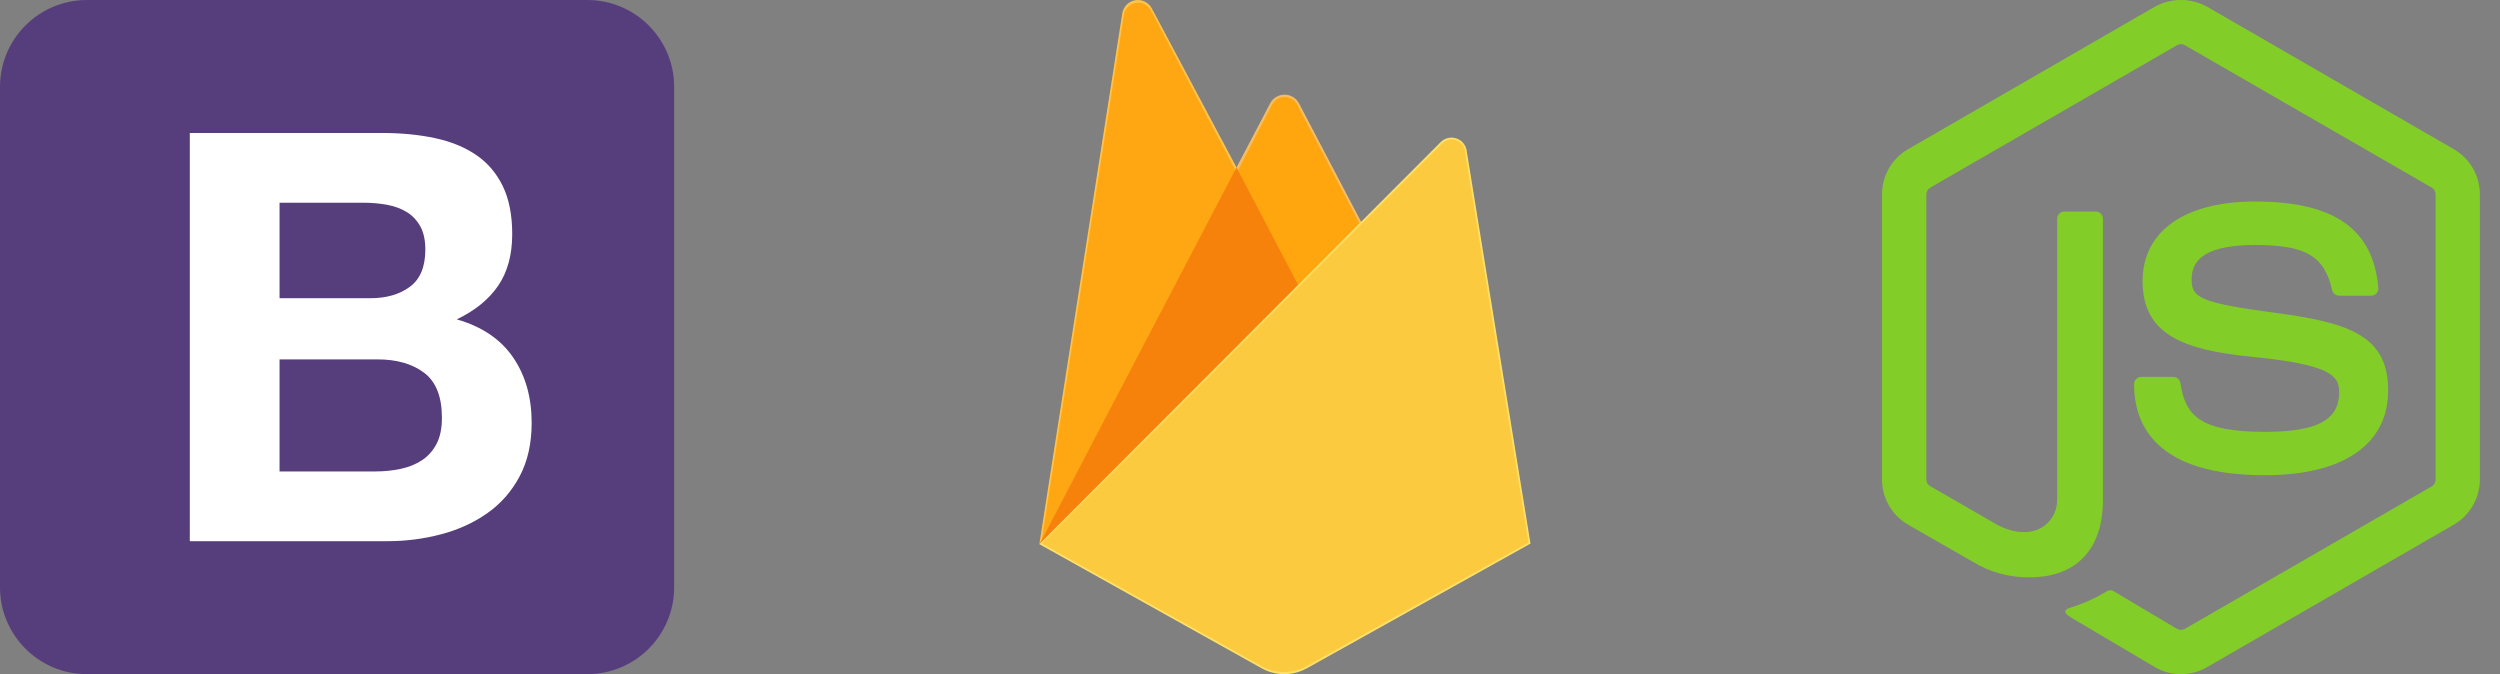 <svg width="89" height="24" viewBox="0 0 89 24" fill="none" xmlns="http://www.w3.org/2000/svg">
<rect x="0" y="0" width="89" height="24" fill="#808080" stroke="none"/>
<path d="M0 20.905C0 22.615 1.386 24 3.095 24H20.905C22.615 24 24 22.614 24 20.905V3.095C24 1.385 22.614 0 20.905 0H3.095C1.385 0 0 1.386 0 3.095V20.905V20.905Z" fill="#563D7C"/>
<path d="M9.952 10.616V7.217H12.944C13.229 7.217 13.504 7.241 13.768 7.289C14.033 7.336 14.267 7.421 14.47 7.543C14.674 7.665 14.837 7.835 14.959 8.052C15.081 8.269 15.142 8.547 15.142 8.886C15.142 9.497 14.959 9.938 14.592 10.209C14.226 10.48 13.758 10.616 13.188 10.616H9.952ZM6.757 4.734V19.266H13.799C14.45 19.266 15.084 19.184 15.702 19.021C16.319 18.859 16.869 18.608 17.35 18.268C17.832 17.929 18.215 17.492 18.5 16.956C18.785 16.42 18.927 15.785 18.927 15.053C18.927 14.144 18.707 13.367 18.266 12.723C17.825 12.078 17.157 11.627 16.261 11.369C16.913 11.057 17.404 10.657 17.737 10.168C18.069 9.68 18.235 9.069 18.235 8.337C18.235 7.658 18.123 7.088 17.9 6.627C17.676 6.166 17.36 5.796 16.953 5.518C16.546 5.24 16.058 5.04 15.488 4.918C14.918 4.795 14.287 4.734 13.595 4.734H6.757ZM9.952 16.783V12.794H13.432C14.124 12.794 14.681 12.953 15.101 13.272C15.522 13.591 15.732 14.123 15.732 14.87C15.732 15.25 15.668 15.562 15.539 15.806C15.41 16.05 15.237 16.243 15.02 16.386C14.803 16.528 14.552 16.63 14.267 16.691C13.982 16.752 13.683 16.783 13.371 16.783H9.952Z" fill="white"/>
<path d="M77.642 24C77.318 24 77 23.915 76.719 23.753L73.784 22.016C73.346 21.77 73.56 21.684 73.705 21.633C74.171 21.489 74.617 21.288 75.032 21.033C75.067 21.017 75.106 21.01 75.144 21.013C75.182 21.016 75.219 21.029 75.251 21.05L77.506 22.389C77.548 22.412 77.595 22.423 77.642 22.423C77.69 22.423 77.737 22.412 77.779 22.389L86.573 17.313C86.614 17.289 86.648 17.254 86.672 17.212C86.695 17.17 86.708 17.123 86.708 17.075V6.921C86.708 6.872 86.695 6.825 86.671 6.782C86.647 6.74 86.613 6.704 86.571 6.679L77.777 1.607C77.736 1.583 77.689 1.571 77.641 1.571C77.594 1.571 77.547 1.583 77.505 1.607L68.716 6.68C68.674 6.705 68.639 6.74 68.615 6.783C68.591 6.825 68.578 6.872 68.577 6.921V17.071C68.577 17.119 68.59 17.166 68.614 17.207C68.639 17.248 68.673 17.282 68.715 17.306L71.127 18.698C72.434 19.351 73.235 18.581 73.235 17.808V7.787C73.235 7.719 73.262 7.653 73.31 7.605C73.359 7.557 73.424 7.53 73.492 7.53H74.606C74.675 7.53 74.74 7.557 74.788 7.605C74.837 7.653 74.864 7.719 74.864 7.787V17.809C74.864 19.553 73.914 20.552 72.26 20.552C71.546 20.564 70.843 20.373 70.234 20.001L67.922 18.675C67.642 18.512 67.409 18.278 67.247 17.996C67.085 17.715 67 17.395 67 17.071V6.921C66.999 6.596 67.084 6.276 67.246 5.994C67.408 5.712 67.641 5.477 67.922 5.314L76.718 0.236C77.001 0.081 77.319 0 77.642 0C77.965 0 78.282 0.081 78.566 0.236L87.36 5.314C87.641 5.477 87.874 5.711 88.035 5.992C88.198 6.274 88.283 6.592 88.283 6.917V17.071C88.283 17.395 88.197 17.715 88.035 17.996C87.873 18.277 87.641 18.512 87.36 18.675L78.566 23.753C78.285 23.915 77.966 24 77.642 24Z" fill="#83CD29"/>
<path d="M75.974 13.674C75.974 13.606 76.001 13.54 76.049 13.492C76.097 13.444 76.162 13.417 76.231 13.417H77.368C77.429 13.417 77.488 13.439 77.534 13.478C77.58 13.517 77.611 13.572 77.621 13.632C77.793 14.79 78.307 15.374 80.632 15.374C82.484 15.374 83.274 14.954 83.274 13.971C83.274 13.405 83.05 12.984 80.171 12.702C77.764 12.464 76.276 11.93 76.276 10.007C76.276 8.233 77.772 7.174 80.279 7.174C83.097 7.174 84.491 8.152 84.668 10.25C84.67 10.285 84.666 10.321 84.654 10.354C84.643 10.387 84.625 10.418 84.601 10.444C84.578 10.47 84.549 10.49 84.517 10.505C84.485 10.519 84.45 10.527 84.415 10.527H83.27C83.212 10.527 83.157 10.506 83.112 10.47C83.067 10.434 83.036 10.384 83.023 10.328C82.749 9.11 82.08 8.721 80.28 8.721C78.257 8.721 78.022 9.426 78.022 9.954C78.022 10.593 78.3 10.78 81.031 11.141C83.733 11.498 85.017 12.004 85.017 13.904C85.017 15.82 83.42 16.917 80.633 16.917C76.78 16.922 75.974 15.156 75.974 13.674Z" fill="#83CD29"/>
<path d="M37 19.372L37.146 19.169L44.02 6.128L44.035 5.989L41.005 0.298C40.949 0.194 40.862 0.11 40.757 0.058C40.651 0.006 40.531 -0.012 40.415 0.008C40.299 0.027 40.191 0.083 40.109 0.167C40.026 0.251 39.971 0.359 39.953 0.475L37 19.372Z" fill="#FFC24A"/>
<path d="M37.086 19.218L37.195 19.003L43.999 6.098L40.976 0.384C40.927 0.284 40.846 0.204 40.746 0.154C40.647 0.104 40.534 0.088 40.425 0.108C40.315 0.128 40.215 0.183 40.14 0.264C40.064 0.346 40.017 0.45 40.005 0.56L37.086 19.218Z" fill="#FFA712"/>
<path d="M46.244 10.294L48.5 7.98L46.243 3.676C46.193 3.583 46.119 3.506 46.029 3.452C45.939 3.398 45.836 3.37 45.731 3.37C45.626 3.37 45.523 3.398 45.432 3.452C45.342 3.506 45.268 3.583 45.219 3.676L44.013 5.975V6.171L46.244 10.294Z" fill="#F4BD62"/>
<path d="M46.203 10.2L48.397 7.954L46.203 3.771C46.167 3.681 46.106 3.602 46.027 3.546C45.947 3.489 45.853 3.457 45.756 3.453C45.659 3.449 45.562 3.473 45.478 3.522C45.394 3.571 45.327 3.644 45.283 3.731L44.071 6.07L44.035 6.189L46.203 10.2Z" fill="#FFA50E"/>
<path d="M37.002 19.373L37.068 19.306L37.307 19.209L46.102 10.447L46.213 10.143L44.019 5.962L37.002 19.373Z" fill="#F6820C"/>
<path d="M46.525 23.791L54.486 19.352L52.212 5.354C52.195 5.255 52.152 5.163 52.087 5.087C52.021 5.011 51.936 4.955 51.841 4.924C51.746 4.894 51.644 4.89 51.547 4.913C51.45 4.937 51.361 4.986 51.29 5.057L37 19.372L44.914 23.791C45.16 23.928 45.438 24 45.719 24C46.001 24 46.278 23.928 46.524 23.791" fill="#FDE068"/>
<path d="M54.414 19.315L52.157 5.422C52.154 5.328 52.122 5.237 52.066 5.16C52.01 5.084 51.933 5.026 51.844 4.994C51.755 4.961 51.659 4.956 51.567 4.978C51.475 5.001 51.392 5.05 51.329 5.119L37.086 19.345L44.913 23.717C45.157 23.853 45.431 23.924 45.711 23.924C45.991 23.924 46.265 23.853 46.51 23.717L54.414 19.315Z" fill="#FCCA3F"/>
</svg>
